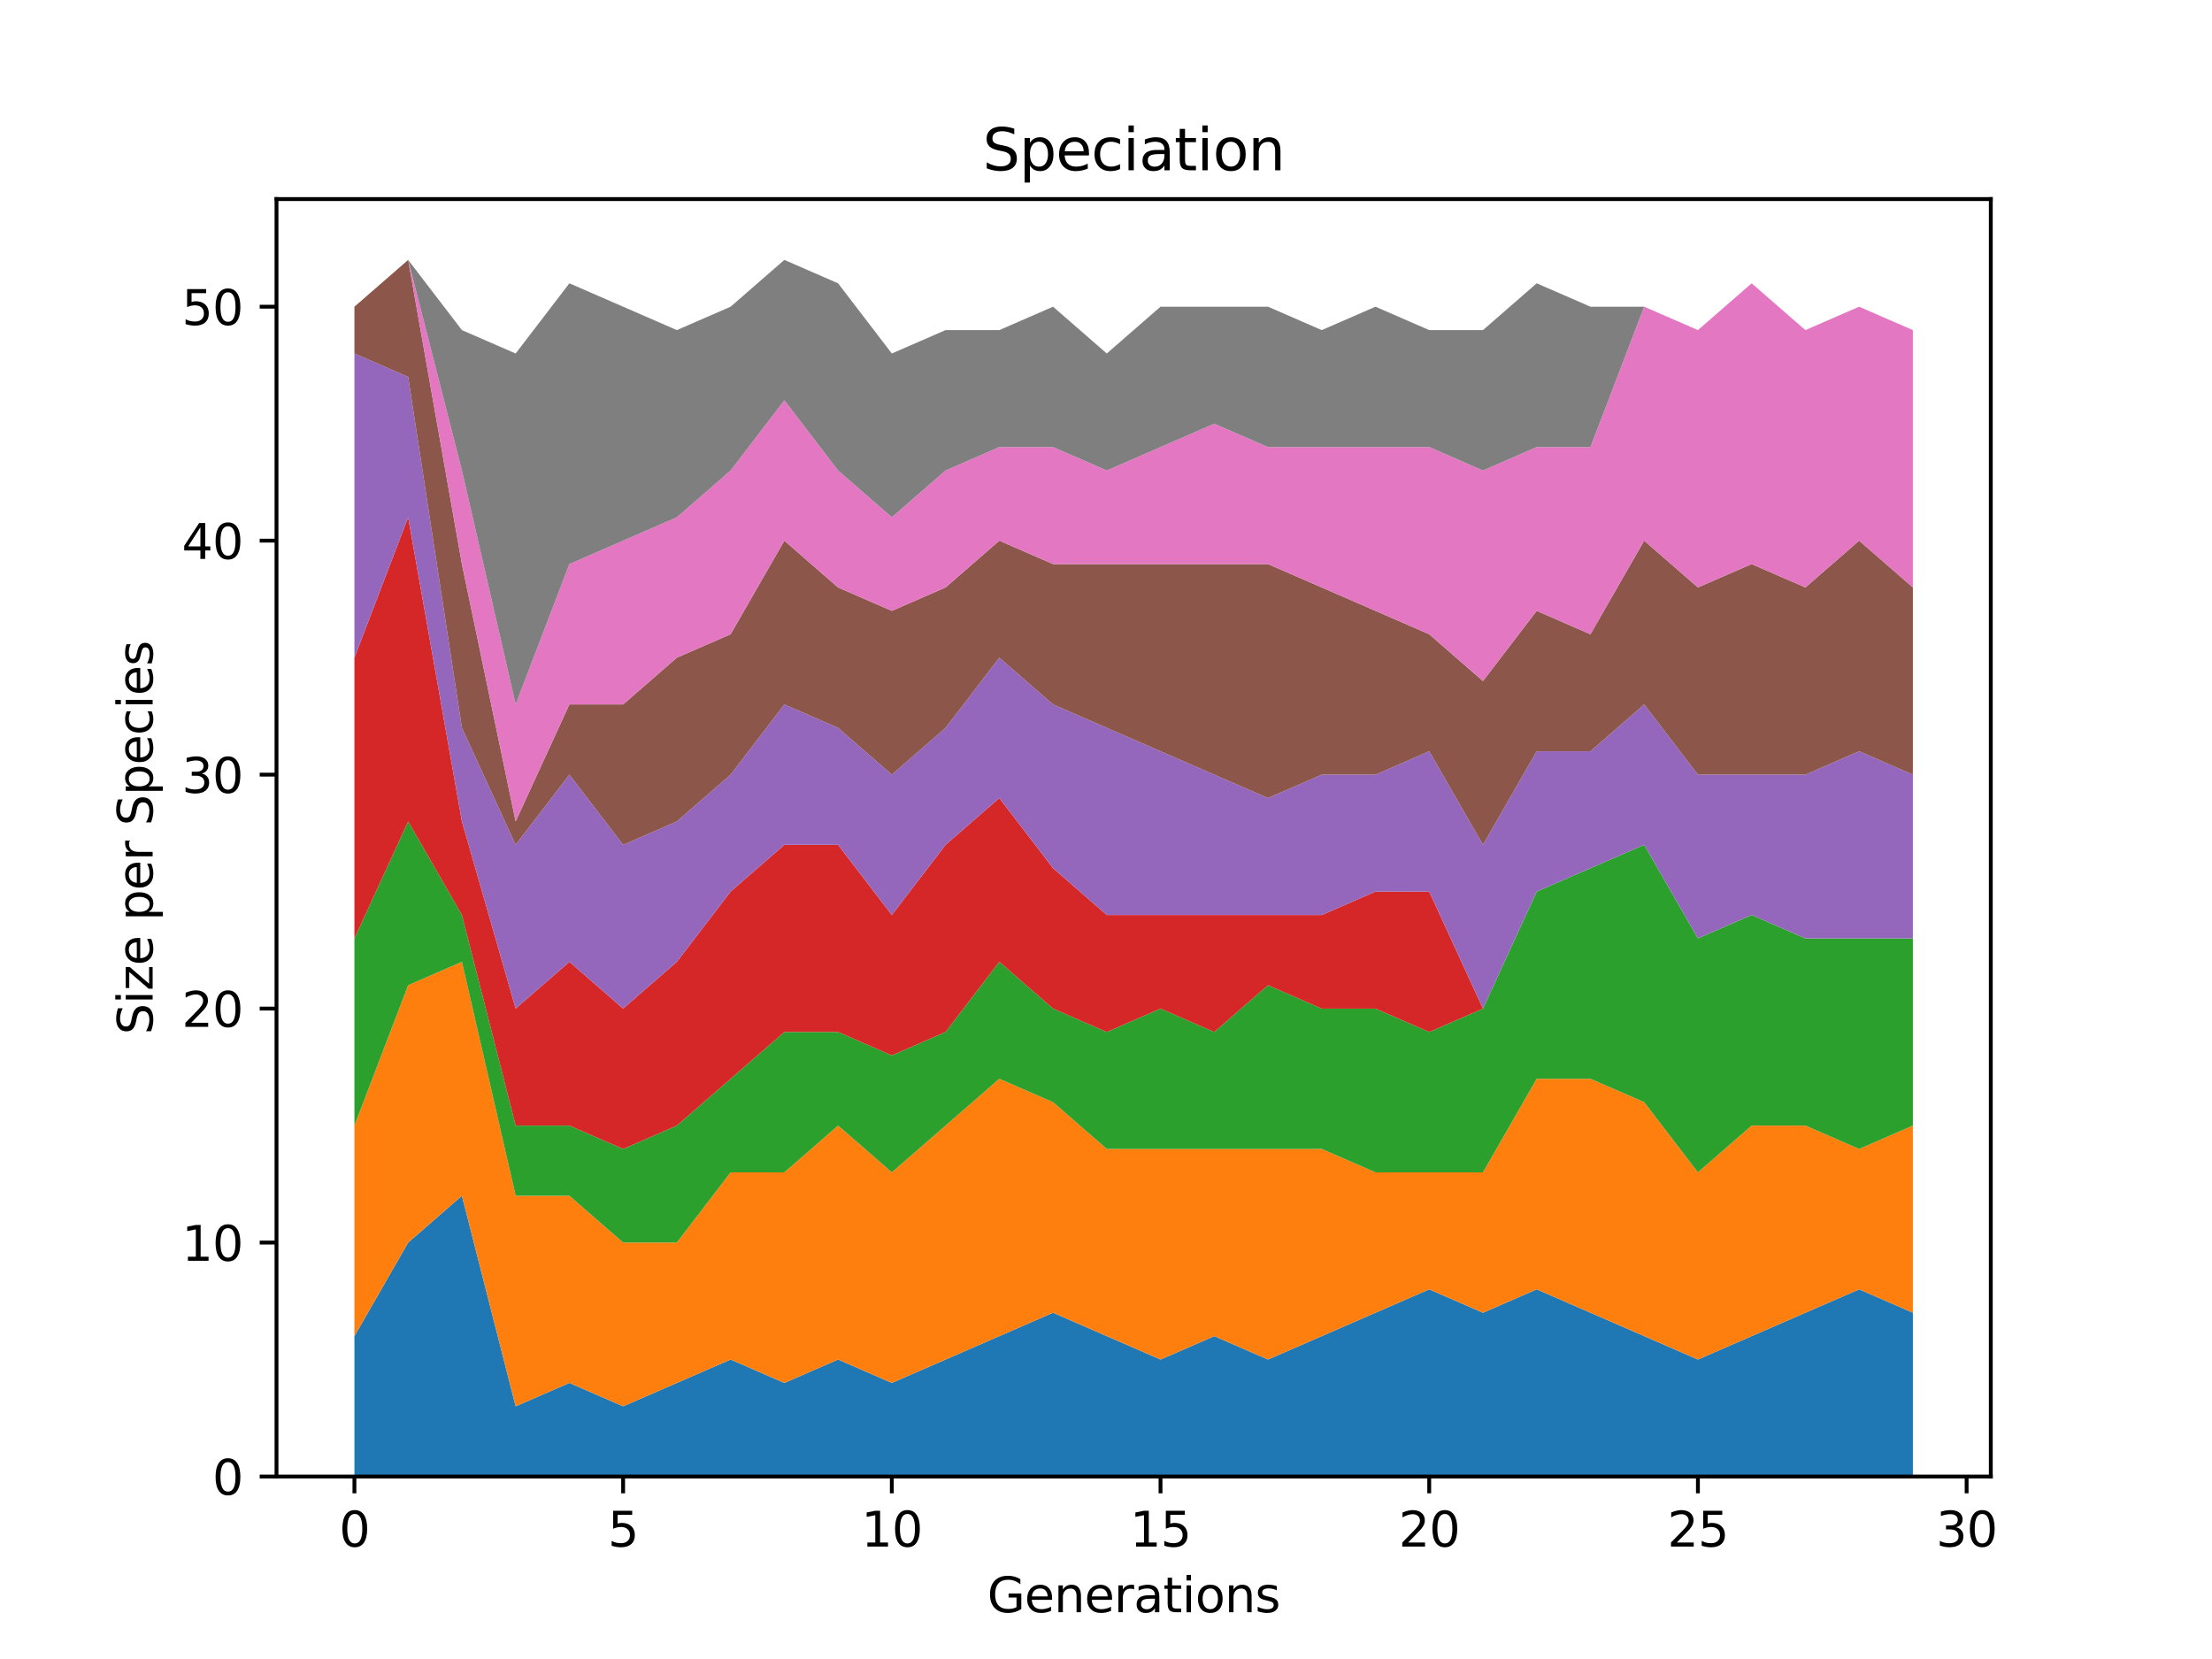 <?xml version="1.0" encoding="utf-8" standalone="no"?>
<!DOCTYPE svg PUBLIC "-//W3C//DTD SVG 1.1//EN"
  "http://www.w3.org/Graphics/SVG/1.1/DTD/svg11.dtd">
<svg height="345.6pt" version="1.1" viewBox="0 0 460.8 345.6" width="460.8pt" xmlns="http://www.w3.org/2000/svg" xmlns:xlink="http://www.w3.org/1999/xlink">
 <defs>
  <style type="text/css">*{stroke-linecap:butt;stroke-linejoin:round;}</style>
 </defs>
 <g id="figure_1">
  <g id="patch_1">
   <path d="M 0 345.6 
L 460.8 345.6 
L 460.8 0 
L 0 0 
z
" style="fill:#ffffff;"/>
  </g>
  <g id="axes_1">
   <g id="patch_2">
    <path d="M 57.6 307.584 
L 414.72 307.584 
L 414.72 41.472 
L 57.6 41.472 
z
" style="fill:#ffffff;"/>
   </g>
   <g id="PolyCollection_1">
    <path clip-path="url(#p52eb433543)" d="M 73.833 278.341 
L 73.833 307.584 
L 85.028 307.584 
L 96.223 307.584 
L 107.418 307.584 
L 118.613 307.584 
L 129.808 307.584 
L 141.003 307.584 
L 152.198 307.584 
L 163.393 307.584 
L 174.588 307.584 
L 185.783 307.584 
L 196.978 307.584 
L 208.173 307.584 
L 219.368 307.584 
L 230.563 307.584 
L 241.757 307.584 
L 252.952 307.584 
L 264.147 307.584 
L 275.342 307.584 
L 286.537 307.584 
L 297.732 307.584 
L 308.927 307.584 
L 320.122 307.584 
L 331.317 307.584 
L 342.512 307.584 
L 353.707 307.584 
L 364.902 307.584 
L 376.097 307.584 
L 387.292 307.584 
L 398.487 307.584 
L 398.487 273.467 
L 398.487 273.467 
L 387.292 268.593 
L 376.097 273.467 
L 364.902 278.341 
L 353.707 283.215 
L 342.512 278.341 
L 331.317 273.467 
L 320.122 268.593 
L 308.927 273.467 
L 297.732 268.593 
L 286.537 273.467 
L 275.342 278.341 
L 264.147 283.215 
L 252.952 278.341 
L 241.757 283.215 
L 230.563 278.341 
L 219.368 273.467 
L 208.173 278.341 
L 196.978 283.215 
L 185.783 288.089 
L 174.588 283.215 
L 163.393 288.089 
L 152.198 283.215 
L 141.003 288.089 
L 129.808 292.962 
L 118.613 288.089 
L 107.418 292.962 
L 96.223 249.098 
L 85.028 258.846 
L 73.833 278.341 
z
" style="fill:#1f77b4;"/>
   </g>
   <g id="PolyCollection_2">
    <path clip-path="url(#p52eb433543)" d="M 73.833 234.476 
L 73.833 278.341 
L 85.028 258.846 
L 96.223 249.098 
L 107.418 292.962 
L 118.613 288.089 
L 129.808 292.962 
L 141.003 288.089 
L 152.198 283.215 
L 163.393 288.089 
L 174.588 283.215 
L 185.783 288.089 
L 196.978 283.215 
L 208.173 278.341 
L 219.368 273.467 
L 230.563 278.341 
L 241.757 283.215 
L 252.952 278.341 
L 264.147 283.215 
L 275.342 278.341 
L 286.537 273.467 
L 297.732 268.593 
L 308.927 273.467 
L 320.122 268.593 
L 331.317 273.467 
L 342.512 278.341 
L 353.707 283.215 
L 364.902 278.341 
L 376.097 273.467 
L 387.292 268.593 
L 398.487 273.467 
L 398.487 234.476 
L 398.487 234.476 
L 387.292 239.35 
L 376.097 234.476 
L 364.902 234.476 
L 353.707 244.224 
L 342.512 229.602 
L 331.317 224.729 
L 320.122 224.729 
L 308.927 244.224 
L 297.732 244.224 
L 286.537 244.224 
L 275.342 239.35 
L 264.147 239.35 
L 252.952 239.35 
L 241.757 239.35 
L 230.563 239.35 
L 219.368 229.602 
L 208.173 224.729 
L 196.978 234.476 
L 185.783 244.224 
L 174.588 234.476 
L 163.393 244.224 
L 152.198 244.224 
L 141.003 258.846 
L 129.808 258.846 
L 118.613 249.098 
L 107.418 249.098 
L 96.223 200.359 
L 85.028 205.233 
L 73.833 234.476 
z
" style="fill:#ff7f0e;"/>
   </g>
   <g id="PolyCollection_3">
    <path clip-path="url(#p52eb433543)" d="M 73.833 195.486 
L 73.833 234.476 
L 85.028 205.233 
L 96.223 200.359 
L 107.418 249.098 
L 118.613 249.098 
L 129.808 258.846 
L 141.003 258.846 
L 152.198 244.224 
L 163.393 244.224 
L 174.588 234.476 
L 185.783 244.224 
L 196.978 234.476 
L 208.173 224.729 
L 219.368 229.602 
L 230.563 239.35 
L 241.757 239.35 
L 252.952 239.35 
L 264.147 239.35 
L 275.342 239.35 
L 286.537 244.224 
L 297.732 244.224 
L 308.927 244.224 
L 320.122 224.729 
L 331.317 224.729 
L 342.512 229.602 
L 353.707 244.224 
L 364.902 234.476 
L 376.097 234.476 
L 387.292 239.35 
L 398.487 234.476 
L 398.487 195.486 
L 398.487 195.486 
L 387.292 195.486 
L 376.097 195.486 
L 364.902 190.612 
L 353.707 195.486 
L 342.512 175.99 
L 331.317 180.864 
L 320.122 185.738 
L 308.927 210.107 
L 297.732 214.981 
L 286.537 210.107 
L 275.342 210.107 
L 264.147 205.233 
L 252.952 214.981 
L 241.757 210.107 
L 230.563 214.981 
L 219.368 210.107 
L 208.173 200.359 
L 196.978 214.981 
L 185.783 219.855 
L 174.588 214.981 
L 163.393 214.981 
L 152.198 224.729 
L 141.003 234.476 
L 129.808 239.35 
L 118.613 234.476 
L 107.418 234.476 
L 96.223 190.612 
L 85.028 171.116 
L 73.833 195.486 
z
" style="fill:#2ca02c;"/>
   </g>
   <g id="PolyCollection_4">
    <path clip-path="url(#p52eb433543)" d="M 73.833 136.999 
L 73.833 195.486 
L 85.028 171.116 
L 96.223 190.612 
L 107.418 234.476 
L 118.613 234.476 
L 129.808 239.35 
L 141.003 234.476 
L 152.198 224.729 
L 163.393 214.981 
L 174.588 214.981 
L 185.783 219.855 
L 196.978 214.981 
L 208.173 200.359 
L 219.368 210.107 
L 230.563 214.981 
L 241.757 210.107 
L 252.952 214.981 
L 264.147 205.233 
L 275.342 210.107 
L 286.537 210.107 
L 297.732 214.981 
L 308.927 210.107 
L 320.122 185.738 
L 331.317 180.864 
L 342.512 175.99 
L 353.707 195.486 
L 364.902 190.612 
L 376.097 195.486 
L 387.292 195.486 
L 398.487 195.486 
L 398.487 195.486 
L 398.487 195.486 
L 387.292 195.486 
L 376.097 195.486 
L 364.902 190.612 
L 353.707 195.486 
L 342.512 175.99 
L 331.317 180.864 
L 320.122 185.738 
L 308.927 210.107 
L 297.732 185.738 
L 286.537 185.738 
L 275.342 190.612 
L 264.147 190.612 
L 252.952 190.612 
L 241.757 190.612 
L 230.563 190.612 
L 219.368 180.864 
L 208.173 166.242 
L 196.978 175.99 
L 185.783 190.612 
L 174.588 175.99 
L 163.393 175.99 
L 152.198 185.738 
L 141.003 200.359 
L 129.808 210.107 
L 118.613 200.359 
L 107.418 210.107 
L 96.223 171.116 
L 85.028 107.756 
L 73.833 136.999 
z
" style="fill:#d62728;"/>
   </g>
   <g id="PolyCollection_5">
    <path clip-path="url(#p52eb433543)" d="M 73.833 73.639 
L 73.833 136.999 
L 85.028 107.756 
L 96.223 171.116 
L 107.418 210.107 
L 118.613 200.359 
L 129.808 210.107 
L 141.003 200.359 
L 152.198 185.738 
L 163.393 175.99 
L 174.588 175.99 
L 185.783 190.612 
L 196.978 175.99 
L 208.173 166.242 
L 219.368 180.864 
L 230.563 190.612 
L 241.757 190.612 
L 252.952 190.612 
L 264.147 190.612 
L 275.342 190.612 
L 286.537 185.738 
L 297.732 185.738 
L 308.927 210.107 
L 320.122 185.738 
L 331.317 180.864 
L 342.512 175.99 
L 353.707 195.486 
L 364.902 190.612 
L 376.097 195.486 
L 387.292 195.486 
L 398.487 195.486 
L 398.487 161.369 
L 398.487 161.369 
L 387.292 156.495 
L 376.097 161.369 
L 364.902 161.369 
L 353.707 161.369 
L 342.512 146.747 
L 331.317 156.495 
L 320.122 156.495 
L 308.927 175.99 
L 297.732 156.495 
L 286.537 161.369 
L 275.342 161.369 
L 264.147 166.242 
L 252.952 161.369 
L 241.757 156.495 
L 230.563 151.621 
L 219.368 146.747 
L 208.173 136.999 
L 196.978 151.621 
L 185.783 161.369 
L 174.588 151.621 
L 163.393 146.747 
L 152.198 161.369 
L 141.003 171.116 
L 129.808 175.99 
L 118.613 161.369 
L 107.418 175.99 
L 96.223 151.621 
L 85.028 78.513 
L 73.833 73.639 
z
" style="fill:#9467bd;"/>
   </g>
   <g id="PolyCollection_6">
    <path clip-path="url(#p52eb433543)" d="M 73.833 63.892 
L 73.833 73.639 
L 85.028 78.513 
L 96.223 151.621 
L 107.418 175.99 
L 118.613 161.369 
L 129.808 175.99 
L 141.003 171.116 
L 152.198 161.369 
L 163.393 146.747 
L 174.588 151.621 
L 185.783 161.369 
L 196.978 151.621 
L 208.173 136.999 
L 219.368 146.747 
L 230.563 151.621 
L 241.757 156.495 
L 252.952 161.369 
L 264.147 166.242 
L 275.342 161.369 
L 286.537 161.369 
L 297.732 156.495 
L 308.927 175.99 
L 320.122 156.495 
L 331.317 156.495 
L 342.512 146.747 
L 353.707 161.369 
L 364.902 161.369 
L 376.097 161.369 
L 387.292 156.495 
L 398.487 161.369 
L 398.487 122.378 
L 398.487 122.378 
L 387.292 112.63 
L 376.097 122.378 
L 364.902 117.504 
L 353.707 122.378 
L 342.512 112.63 
L 331.317 132.126 
L 320.122 127.252 
L 308.927 141.873 
L 297.732 132.126 
L 286.537 127.252 
L 275.342 122.378 
L 264.147 117.504 
L 252.952 117.504 
L 241.757 117.504 
L 230.563 117.504 
L 219.368 117.504 
L 208.173 112.63 
L 196.978 122.378 
L 185.783 127.252 
L 174.588 122.378 
L 163.393 112.63 
L 152.198 132.126 
L 141.003 136.999 
L 129.808 146.747 
L 118.613 146.747 
L 107.418 171.116 
L 96.223 117.504 
L 85.028 54.144 
L 73.833 63.892 
z
" style="fill:#8c564b;"/>
   </g>
   <g id="PolyCollection_7">
    <path clip-path="url(#p52eb433543)" d="M 73.833 63.892 
L 73.833 63.892 
L 85.028 54.144 
L 96.223 117.504 
L 107.418 171.116 
L 118.613 146.747 
L 129.808 146.747 
L 141.003 136.999 
L 152.198 132.126 
L 163.393 112.63 
L 174.588 122.378 
L 185.783 127.252 
L 196.978 122.378 
L 208.173 112.63 
L 219.368 117.504 
L 230.563 117.504 
L 241.757 117.504 
L 252.952 117.504 
L 264.147 117.504 
L 275.342 122.378 
L 286.537 127.252 
L 297.732 132.126 
L 308.927 141.873 
L 320.122 127.252 
L 331.317 132.126 
L 342.512 112.63 
L 353.707 122.378 
L 364.902 117.504 
L 376.097 122.378 
L 387.292 112.63 
L 398.487 122.378 
L 398.487 68.766 
L 398.487 68.766 
L 387.292 63.892 
L 376.097 68.766 
L 364.902 59.018 
L 353.707 68.766 
L 342.512 63.892 
L 331.317 93.135 
L 320.122 93.135 
L 308.927 98.009 
L 297.732 93.135 
L 286.537 93.135 
L 275.342 93.135 
L 264.147 93.135 
L 252.952 88.261 
L 241.757 93.135 
L 230.563 98.009 
L 219.368 93.135 
L 208.173 93.135 
L 196.978 98.009 
L 185.783 107.756 
L 174.588 98.009 
L 163.393 83.387 
L 152.198 98.009 
L 141.003 107.756 
L 129.808 112.63 
L 118.613 117.504 
L 107.418 146.747 
L 96.223 98.009 
L 85.028 54.144 
L 73.833 63.892 
z
" style="fill:#e377c2;"/>
   </g>
   <g id="PolyCollection_8">
    <path clip-path="url(#p52eb433543)" d="M 73.833 63.892 
L 73.833 63.892 
L 85.028 54.144 
L 96.223 98.009 
L 107.418 146.747 
L 118.613 117.504 
L 129.808 112.63 
L 141.003 107.756 
L 152.198 98.009 
L 163.393 83.387 
L 174.588 98.009 
L 185.783 107.756 
L 196.978 98.009 
L 208.173 93.135 
L 219.368 93.135 
L 230.563 98.009 
L 241.757 93.135 
L 252.952 88.261 
L 264.147 93.135 
L 275.342 93.135 
L 286.537 93.135 
L 297.732 93.135 
L 308.927 98.009 
L 320.122 93.135 
L 331.317 93.135 
L 342.512 63.892 
L 353.707 68.766 
L 364.902 59.018 
L 376.097 68.766 
L 387.292 63.892 
L 398.487 68.766 
L 398.487 68.766 
L 398.487 68.766 
L 387.292 63.892 
L 376.097 68.766 
L 364.902 59.018 
L 353.707 68.766 
L 342.512 63.892 
L 331.317 63.892 
L 320.122 59.018 
L 308.927 68.766 
L 297.732 68.766 
L 286.537 63.892 
L 275.342 68.766 
L 264.147 63.892 
L 252.952 63.892 
L 241.757 63.892 
L 230.563 73.639 
L 219.368 63.892 
L 208.173 68.766 
L 196.978 68.766 
L 185.783 73.639 
L 174.588 59.018 
L 163.393 54.144 
L 152.198 63.892 
L 141.003 68.766 
L 129.808 63.892 
L 118.613 59.018 
L 107.418 73.639 
L 96.223 68.766 
L 85.028 54.144 
L 73.833 63.892 
z
" style="fill:#7f7f7f;"/>
   </g>
   <g id="matplotlib.axis_1">
    <g id="xtick_1">
     <g id="line2d_1">
      <defs>
       <path d="M 0 0 
L 0 3.5 
" id="m54ee759dbc" style="stroke:#000000;stroke-width:0.8;"/>
      </defs>
      <g>
       <use style="stroke:#000000;stroke-width:0.8;" x="73.833" xlink:href="#m54ee759dbc" y="307.584"/>
      </g>
     </g>
     <g id="text_1">
      <!-- 0 -->
      <g transform="translate(70.651 322.182)scale(0.1 -0.1)">
       <defs>
        <path d="M 2034 4250 
Q 1547 4250 1301 3770 
Q 1056 3291 1056 2328 
Q 1056 1369 1301 889 
Q 1547 409 2034 409 
Q 2525 409 2770 889 
Q 3016 1369 3016 2328 
Q 3016 3291 2770 3770 
Q 2525 4250 2034 4250 
z
M 2034 4750 
Q 2819 4750 3233 4129 
Q 3647 3509 3647 2328 
Q 3647 1150 3233 529 
Q 2819 -91 2034 -91 
Q 1250 -91 836 529 
Q 422 1150 422 2328 
Q 422 3509 836 4129 
Q 1250 4750 2034 4750 
z
" id="DejaVuSans-30" transform="scale(0.016)"/>
       </defs>
       <use xlink:href="#DejaVuSans-30"/>
      </g>
     </g>
    </g>
    <g id="xtick_2">
     <g id="line2d_2">
      <g>
       <use style="stroke:#000000;stroke-width:0.8;" x="129.808" xlink:href="#m54ee759dbc" y="307.584"/>
      </g>
     </g>
     <g id="text_2">
      <!-- 5 -->
      <g transform="translate(126.626 322.182)scale(0.1 -0.1)">
       <defs>
        <path d="M 691 4666 
L 3169 4666 
L 3169 4134 
L 1269 4134 
L 1269 2991 
Q 1406 3038 1543 3061 
Q 1681 3084 1819 3084 
Q 2600 3084 3056 2656 
Q 3513 2228 3513 1497 
Q 3513 744 3044 326 
Q 2575 -91 1722 -91 
Q 1428 -91 1123 -41 
Q 819 9 494 109 
L 494 744 
Q 775 591 1075 516 
Q 1375 441 1709 441 
Q 2250 441 2565 725 
Q 2881 1009 2881 1497 
Q 2881 1984 2565 2268 
Q 2250 2553 1709 2553 
Q 1456 2553 1204 2497 
Q 953 2441 691 2322 
L 691 4666 
z
" id="DejaVuSans-35" transform="scale(0.016)"/>
       </defs>
       <use xlink:href="#DejaVuSans-35"/>
      </g>
     </g>
    </g>
    <g id="xtick_3">
     <g id="line2d_3">
      <g>
       <use style="stroke:#000000;stroke-width:0.8;" x="185.783" xlink:href="#m54ee759dbc" y="307.584"/>
      </g>
     </g>
     <g id="text_3">
      <!-- 10 -->
      <g transform="translate(179.42 322.182)scale(0.1 -0.1)">
       <defs>
        <path d="M 794 531 
L 1825 531 
L 1825 4091 
L 703 3866 
L 703 4441 
L 1819 4666 
L 2450 4666 
L 2450 531 
L 3481 531 
L 3481 0 
L 794 0 
L 794 531 
z
" id="DejaVuSans-31" transform="scale(0.016)"/>
       </defs>
       <use xlink:href="#DejaVuSans-31"/>
       <use x="63.623" xlink:href="#DejaVuSans-30"/>
      </g>
     </g>
    </g>
    <g id="xtick_4">
     <g id="line2d_4">
      <g>
       <use style="stroke:#000000;stroke-width:0.8;" x="241.757" xlink:href="#m54ee759dbc" y="307.584"/>
      </g>
     </g>
     <g id="text_4">
      <!-- 15 -->
      <g transform="translate(235.395 322.182)scale(0.1 -0.1)">
       <use xlink:href="#DejaVuSans-31"/>
       <use x="63.623" xlink:href="#DejaVuSans-35"/>
      </g>
     </g>
    </g>
    <g id="xtick_5">
     <g id="line2d_5">
      <g>
       <use style="stroke:#000000;stroke-width:0.8;" x="297.732" xlink:href="#m54ee759dbc" y="307.584"/>
      </g>
     </g>
     <g id="text_5">
      <!-- 20 -->
      <g transform="translate(291.37 322.182)scale(0.1 -0.1)">
       <defs>
        <path d="M 1228 531 
L 3431 531 
L 3431 0 
L 469 0 
L 469 531 
Q 828 903 1448 1529 
Q 2069 2156 2228 2338 
Q 2531 2678 2651 2914 
Q 2772 3150 2772 3378 
Q 2772 3750 2511 3984 
Q 2250 4219 1831 4219 
Q 1534 4219 1204 4116 
Q 875 4013 500 3803 
L 500 4441 
Q 881 4594 1212 4672 
Q 1544 4750 1819 4750 
Q 2544 4750 2975 4387 
Q 3406 4025 3406 3419 
Q 3406 3131 3298 2873 
Q 3191 2616 2906 2266 
Q 2828 2175 2409 1742 
Q 1991 1309 1228 531 
z
" id="DejaVuSans-32" transform="scale(0.016)"/>
       </defs>
       <use xlink:href="#DejaVuSans-32"/>
       <use x="63.623" xlink:href="#DejaVuSans-30"/>
      </g>
     </g>
    </g>
    <g id="xtick_6">
     <g id="line2d_6">
      <g>
       <use style="stroke:#000000;stroke-width:0.8;" x="353.707" xlink:href="#m54ee759dbc" y="307.584"/>
      </g>
     </g>
     <g id="text_6">
      <!-- 25 -->
      <g transform="translate(347.345 322.182)scale(0.1 -0.1)">
       <use xlink:href="#DejaVuSans-32"/>
       <use x="63.623" xlink:href="#DejaVuSans-35"/>
      </g>
     </g>
    </g>
    <g id="xtick_7">
     <g id="line2d_7">
      <g>
       <use style="stroke:#000000;stroke-width:0.8;" x="409.682" xlink:href="#m54ee759dbc" y="307.584"/>
      </g>
     </g>
     <g id="text_7">
      <!-- 30 -->
      <g transform="translate(403.32 322.182)scale(0.1 -0.1)">
       <defs>
        <path d="M 2597 2516 
Q 3050 2419 3304 2112 
Q 3559 1806 3559 1356 
Q 3559 666 3084 287 
Q 2609 -91 1734 -91 
Q 1441 -91 1130 -33 
Q 819 25 488 141 
L 488 750 
Q 750 597 1062 519 
Q 1375 441 1716 441 
Q 2309 441 2620 675 
Q 2931 909 2931 1356 
Q 2931 1769 2642 2001 
Q 2353 2234 1838 2234 
L 1294 2234 
L 1294 2753 
L 1863 2753 
Q 2328 2753 2575 2939 
Q 2822 3125 2822 3475 
Q 2822 3834 2567 4026 
Q 2313 4219 1838 4219 
Q 1578 4219 1281 4162 
Q 984 4106 628 3988 
L 628 4550 
Q 988 4650 1302 4700 
Q 1616 4750 1894 4750 
Q 2613 4750 3031 4423 
Q 3450 4097 3450 3541 
Q 3450 3153 3228 2886 
Q 3006 2619 2597 2516 
z
" id="DejaVuSans-33" transform="scale(0.016)"/>
       </defs>
       <use xlink:href="#DejaVuSans-33"/>
       <use x="63.623" xlink:href="#DejaVuSans-30"/>
      </g>
     </g>
    </g>
    <g id="text_8">
     <!-- Generations -->
     <g transform="translate(205.662 335.861)scale(0.1 -0.1)">
      <defs>
       <path d="M 3809 666 
L 3809 1919 
L 2778 1919 
L 2778 2438 
L 4434 2438 
L 4434 434 
Q 4069 175 3628 42 
Q 3188 -91 2688 -91 
Q 1594 -91 976 548 
Q 359 1188 359 2328 
Q 359 3472 976 4111 
Q 1594 4750 2688 4750 
Q 3144 4750 3555 4637 
Q 3966 4525 4313 4306 
L 4313 3634 
Q 3963 3931 3569 4081 
Q 3175 4231 2741 4231 
Q 1884 4231 1454 3753 
Q 1025 3275 1025 2328 
Q 1025 1384 1454 906 
Q 1884 428 2741 428 
Q 3075 428 3337 486 
Q 3600 544 3809 666 
z
" id="DejaVuSans-47" transform="scale(0.016)"/>
       <path d="M 3597 1894 
L 3597 1613 
L 953 1613 
Q 991 1019 1311 708 
Q 1631 397 2203 397 
Q 2534 397 2845 478 
Q 3156 559 3463 722 
L 3463 178 
Q 3153 47 2828 -22 
Q 2503 -91 2169 -91 
Q 1331 -91 842 396 
Q 353 884 353 1716 
Q 353 2575 817 3079 
Q 1281 3584 2069 3584 
Q 2775 3584 3186 3129 
Q 3597 2675 3597 1894 
z
M 3022 2063 
Q 3016 2534 2758 2815 
Q 2500 3097 2075 3097 
Q 1594 3097 1305 2825 
Q 1016 2553 972 2059 
L 3022 2063 
z
" id="DejaVuSans-65" transform="scale(0.016)"/>
       <path d="M 3513 2113 
L 3513 0 
L 2938 0 
L 2938 2094 
Q 2938 2591 2744 2837 
Q 2550 3084 2163 3084 
Q 1697 3084 1428 2787 
Q 1159 2491 1159 1978 
L 1159 0 
L 581 0 
L 581 3500 
L 1159 3500 
L 1159 2956 
Q 1366 3272 1645 3428 
Q 1925 3584 2291 3584 
Q 2894 3584 3203 3211 
Q 3513 2838 3513 2113 
z
" id="DejaVuSans-6e" transform="scale(0.016)"/>
       <path d="M 2631 2963 
Q 2534 3019 2420 3045 
Q 2306 3072 2169 3072 
Q 1681 3072 1420 2755 
Q 1159 2438 1159 1844 
L 1159 0 
L 581 0 
L 581 3500 
L 1159 3500 
L 1159 2956 
Q 1341 3275 1631 3429 
Q 1922 3584 2338 3584 
Q 2397 3584 2469 3576 
Q 2541 3569 2628 3553 
L 2631 2963 
z
" id="DejaVuSans-72" transform="scale(0.016)"/>
       <path d="M 2194 1759 
Q 1497 1759 1228 1600 
Q 959 1441 959 1056 
Q 959 750 1161 570 
Q 1363 391 1709 391 
Q 2188 391 2477 730 
Q 2766 1069 2766 1631 
L 2766 1759 
L 2194 1759 
z
M 3341 1997 
L 3341 0 
L 2766 0 
L 2766 531 
Q 2569 213 2275 61 
Q 1981 -91 1556 -91 
Q 1019 -91 701 211 
Q 384 513 384 1019 
Q 384 1609 779 1909 
Q 1175 2209 1959 2209 
L 2766 2209 
L 2766 2266 
Q 2766 2663 2505 2880 
Q 2244 3097 1772 3097 
Q 1472 3097 1187 3025 
Q 903 2953 641 2809 
L 641 3341 
Q 956 3463 1253 3523 
Q 1550 3584 1831 3584 
Q 2591 3584 2966 3190 
Q 3341 2797 3341 1997 
z
" id="DejaVuSans-61" transform="scale(0.016)"/>
       <path d="M 1172 4494 
L 1172 3500 
L 2356 3500 
L 2356 3053 
L 1172 3053 
L 1172 1153 
Q 1172 725 1289 603 
Q 1406 481 1766 481 
L 2356 481 
L 2356 0 
L 1766 0 
Q 1100 0 847 248 
Q 594 497 594 1153 
L 594 3053 
L 172 3053 
L 172 3500 
L 594 3500 
L 594 4494 
L 1172 4494 
z
" id="DejaVuSans-74" transform="scale(0.016)"/>
       <path d="M 603 3500 
L 1178 3500 
L 1178 0 
L 603 0 
L 603 3500 
z
M 603 4863 
L 1178 4863 
L 1178 4134 
L 603 4134 
L 603 4863 
z
" id="DejaVuSans-69" transform="scale(0.016)"/>
       <path d="M 1959 3097 
Q 1497 3097 1228 2736 
Q 959 2375 959 1747 
Q 959 1119 1226 758 
Q 1494 397 1959 397 
Q 2419 397 2687 759 
Q 2956 1122 2956 1747 
Q 2956 2369 2687 2733 
Q 2419 3097 1959 3097 
z
M 1959 3584 
Q 2709 3584 3137 3096 
Q 3566 2609 3566 1747 
Q 3566 888 3137 398 
Q 2709 -91 1959 -91 
Q 1206 -91 779 398 
Q 353 888 353 1747 
Q 353 2609 779 3096 
Q 1206 3584 1959 3584 
z
" id="DejaVuSans-6f" transform="scale(0.016)"/>
       <path d="M 2834 3397 
L 2834 2853 
Q 2591 2978 2328 3040 
Q 2066 3103 1784 3103 
Q 1356 3103 1142 2972 
Q 928 2841 928 2578 
Q 928 2378 1081 2264 
Q 1234 2150 1697 2047 
L 1894 2003 
Q 2506 1872 2764 1633 
Q 3022 1394 3022 966 
Q 3022 478 2636 193 
Q 2250 -91 1575 -91 
Q 1294 -91 989 -36 
Q 684 19 347 128 
L 347 722 
Q 666 556 975 473 
Q 1284 391 1588 391 
Q 1994 391 2212 530 
Q 2431 669 2431 922 
Q 2431 1156 2273 1281 
Q 2116 1406 1581 1522 
L 1381 1569 
Q 847 1681 609 1914 
Q 372 2147 372 2553 
Q 372 3047 722 3315 
Q 1072 3584 1716 3584 
Q 2034 3584 2315 3537 
Q 2597 3491 2834 3397 
z
" id="DejaVuSans-73" transform="scale(0.016)"/>
      </defs>
      <use xlink:href="#DejaVuSans-47"/>
      <use x="77.49" xlink:href="#DejaVuSans-65"/>
      <use x="139.014" xlink:href="#DejaVuSans-6e"/>
      <use x="202.393" xlink:href="#DejaVuSans-65"/>
      <use x="263.916" xlink:href="#DejaVuSans-72"/>
      <use x="305.029" xlink:href="#DejaVuSans-61"/>
      <use x="366.309" xlink:href="#DejaVuSans-74"/>
      <use x="405.518" xlink:href="#DejaVuSans-69"/>
      <use x="433.301" xlink:href="#DejaVuSans-6f"/>
      <use x="494.482" xlink:href="#DejaVuSans-6e"/>
      <use x="557.861" xlink:href="#DejaVuSans-73"/>
     </g>
    </g>
   </g>
   <g id="matplotlib.axis_2">
    <g id="ytick_1">
     <g id="line2d_8">
      <defs>
       <path d="M 0 0 
L -3.5 0 
" id="m4f49fcd03d" style="stroke:#000000;stroke-width:0.8;"/>
      </defs>
      <g>
       <use style="stroke:#000000;stroke-width:0.8;" x="57.6" xlink:href="#m4f49fcd03d" y="307.584"/>
      </g>
     </g>
     <g id="text_9">
      <!-- 0 -->
      <g transform="translate(44.237 311.383)scale(0.1 -0.1)">
       <use xlink:href="#DejaVuSans-30"/>
      </g>
     </g>
    </g>
    <g id="ytick_2">
     <g id="line2d_9">
      <g>
       <use style="stroke:#000000;stroke-width:0.8;" x="57.6" xlink:href="#m4f49fcd03d" y="258.846"/>
      </g>
     </g>
     <g id="text_10">
      <!-- 10 -->
      <g transform="translate(37.875 262.645)scale(0.1 -0.1)">
       <use xlink:href="#DejaVuSans-31"/>
       <use x="63.623" xlink:href="#DejaVuSans-30"/>
      </g>
     </g>
    </g>
    <g id="ytick_3">
     <g id="line2d_10">
      <g>
       <use style="stroke:#000000;stroke-width:0.8;" x="57.6" xlink:href="#m4f49fcd03d" y="210.107"/>
      </g>
     </g>
     <g id="text_11">
      <!-- 20 -->
      <g transform="translate(37.875 213.906)scale(0.1 -0.1)">
       <use xlink:href="#DejaVuSans-32"/>
       <use x="63.623" xlink:href="#DejaVuSans-30"/>
      </g>
     </g>
    </g>
    <g id="ytick_4">
     <g id="line2d_11">
      <g>
       <use style="stroke:#000000;stroke-width:0.8;" x="57.6" xlink:href="#m4f49fcd03d" y="161.369"/>
      </g>
     </g>
     <g id="text_12">
      <!-- 30 -->
      <g transform="translate(37.875 165.168)scale(0.1 -0.1)">
       <use xlink:href="#DejaVuSans-33"/>
       <use x="63.623" xlink:href="#DejaVuSans-30"/>
      </g>
     </g>
    </g>
    <g id="ytick_5">
     <g id="line2d_12">
      <g>
       <use style="stroke:#000000;stroke-width:0.8;" x="57.6" xlink:href="#m4f49fcd03d" y="112.63"/>
      </g>
     </g>
     <g id="text_13">
      <!-- 40 -->
      <g transform="translate(37.875 116.429)scale(0.1 -0.1)">
       <defs>
        <path d="M 2419 4116 
L 825 1625 
L 2419 1625 
L 2419 4116 
z
M 2253 4666 
L 3047 4666 
L 3047 1625 
L 3713 1625 
L 3713 1100 
L 3047 1100 
L 3047 0 
L 2419 0 
L 2419 1100 
L 313 1100 
L 313 1709 
L 2253 4666 
z
" id="DejaVuSans-34" transform="scale(0.016)"/>
       </defs>
       <use xlink:href="#DejaVuSans-34"/>
       <use x="63.623" xlink:href="#DejaVuSans-30"/>
      </g>
     </g>
    </g>
    <g id="ytick_6">
     <g id="line2d_13">
      <g>
       <use style="stroke:#000000;stroke-width:0.8;" x="57.6" xlink:href="#m4f49fcd03d" y="63.892"/>
      </g>
     </g>
     <g id="text_14">
      <!-- 50 -->
      <g transform="translate(37.875 67.691)scale(0.1 -0.1)">
       <use xlink:href="#DejaVuSans-35"/>
       <use x="63.623" xlink:href="#DejaVuSans-30"/>
      </g>
     </g>
    </g>
    <g id="text_15">
     <!-- Size per Species -->
     <g transform="translate(31.795 215.521)rotate(-90)scale(0.1 -0.1)">
      <defs>
       <path d="M 3425 4513 
L 3425 3897 
Q 3066 4069 2747 4153 
Q 2428 4238 2131 4238 
Q 1616 4238 1336 4038 
Q 1056 3838 1056 3469 
Q 1056 3159 1242 3001 
Q 1428 2844 1947 2747 
L 2328 2669 
Q 3034 2534 3370 2195 
Q 3706 1856 3706 1288 
Q 3706 609 3251 259 
Q 2797 -91 1919 -91 
Q 1588 -91 1214 -16 
Q 841 59 441 206 
L 441 856 
Q 825 641 1194 531 
Q 1563 422 1919 422 
Q 2459 422 2753 634 
Q 3047 847 3047 1241 
Q 3047 1584 2836 1778 
Q 2625 1972 2144 2069 
L 1759 2144 
Q 1053 2284 737 2584 
Q 422 2884 422 3419 
Q 422 4038 858 4394 
Q 1294 4750 2059 4750 
Q 2388 4750 2728 4690 
Q 3069 4631 3425 4513 
z
" id="DejaVuSans-53" transform="scale(0.016)"/>
       <path d="M 353 3500 
L 3084 3500 
L 3084 2975 
L 922 459 
L 3084 459 
L 3084 0 
L 275 0 
L 275 525 
L 2438 3041 
L 353 3041 
L 353 3500 
z
" id="DejaVuSans-7a" transform="scale(0.016)"/>
       <path id="DejaVuSans-20" transform="scale(0.016)"/>
       <path d="M 1159 525 
L 1159 -1331 
L 581 -1331 
L 581 3500 
L 1159 3500 
L 1159 2969 
Q 1341 3281 1617 3432 
Q 1894 3584 2278 3584 
Q 2916 3584 3314 3078 
Q 3713 2572 3713 1747 
Q 3713 922 3314 415 
Q 2916 -91 2278 -91 
Q 1894 -91 1617 61 
Q 1341 213 1159 525 
z
M 3116 1747 
Q 3116 2381 2855 2742 
Q 2594 3103 2138 3103 
Q 1681 3103 1420 2742 
Q 1159 2381 1159 1747 
Q 1159 1113 1420 752 
Q 1681 391 2138 391 
Q 2594 391 2855 752 
Q 3116 1113 3116 1747 
z
" id="DejaVuSans-70" transform="scale(0.016)"/>
       <path d="M 3122 3366 
L 3122 2828 
Q 2878 2963 2633 3030 
Q 2388 3097 2138 3097 
Q 1578 3097 1268 2742 
Q 959 2388 959 1747 
Q 959 1106 1268 751 
Q 1578 397 2138 397 
Q 2388 397 2633 464 
Q 2878 531 3122 666 
L 3122 134 
Q 2881 22 2623 -34 
Q 2366 -91 2075 -91 
Q 1284 -91 818 406 
Q 353 903 353 1747 
Q 353 2603 823 3093 
Q 1294 3584 2113 3584 
Q 2378 3584 2631 3529 
Q 2884 3475 3122 3366 
z
" id="DejaVuSans-63" transform="scale(0.016)"/>
      </defs>
      <use xlink:href="#DejaVuSans-53"/>
      <use x="63.477" xlink:href="#DejaVuSans-69"/>
      <use x="91.26" xlink:href="#DejaVuSans-7a"/>
      <use x="143.75" xlink:href="#DejaVuSans-65"/>
      <use x="205.273" xlink:href="#DejaVuSans-20"/>
      <use x="237.061" xlink:href="#DejaVuSans-70"/>
      <use x="300.537" xlink:href="#DejaVuSans-65"/>
      <use x="362.061" xlink:href="#DejaVuSans-72"/>
      <use x="403.174" xlink:href="#DejaVuSans-20"/>
      <use x="434.961" xlink:href="#DejaVuSans-53"/>
      <use x="498.438" xlink:href="#DejaVuSans-70"/>
      <use x="561.914" xlink:href="#DejaVuSans-65"/>
      <use x="623.438" xlink:href="#DejaVuSans-63"/>
      <use x="678.418" xlink:href="#DejaVuSans-69"/>
      <use x="706.201" xlink:href="#DejaVuSans-65"/>
      <use x="767.725" xlink:href="#DejaVuSans-73"/>
     </g>
    </g>
   </g>
   <g id="patch_3">
    <path d="M 57.6 307.584 
L 57.6 41.472 
" style="fill:none;stroke:#000000;stroke-linecap:square;stroke-linejoin:miter;stroke-width:0.8;"/>
   </g>
   <g id="patch_4">
    <path d="M 414.72 307.584 
L 414.72 41.472 
" style="fill:none;stroke:#000000;stroke-linecap:square;stroke-linejoin:miter;stroke-width:0.8;"/>
   </g>
   <g id="patch_5">
    <path d="M 57.6 307.584 
L 414.72 307.584 
" style="fill:none;stroke:#000000;stroke-linecap:square;stroke-linejoin:miter;stroke-width:0.8;"/>
   </g>
   <g id="patch_6">
    <path d="M 57.6 41.472 
L 414.72 41.472 
" style="fill:none;stroke:#000000;stroke-linecap:square;stroke-linejoin:miter;stroke-width:0.8;"/>
   </g>
   <g id="text_16">
    <!-- Speciation -->
    <g transform="translate(204.714 35.472)scale(0.12 -0.12)">
     <use xlink:href="#DejaVuSans-53"/>
     <use x="63.477" xlink:href="#DejaVuSans-70"/>
     <use x="126.953" xlink:href="#DejaVuSans-65"/>
     <use x="188.477" xlink:href="#DejaVuSans-63"/>
     <use x="243.457" xlink:href="#DejaVuSans-69"/>
     <use x="271.24" xlink:href="#DejaVuSans-61"/>
     <use x="332.52" xlink:href="#DejaVuSans-74"/>
     <use x="371.729" xlink:href="#DejaVuSans-69"/>
     <use x="399.512" xlink:href="#DejaVuSans-6f"/>
     <use x="460.693" xlink:href="#DejaVuSans-6e"/>
    </g>
   </g>
  </g>
 </g>
 <defs>
  <clipPath id="p52eb433543">
   <rect height="266.112" width="357.12" x="57.6" y="41.472"/>
  </clipPath>
 </defs>
</svg>
